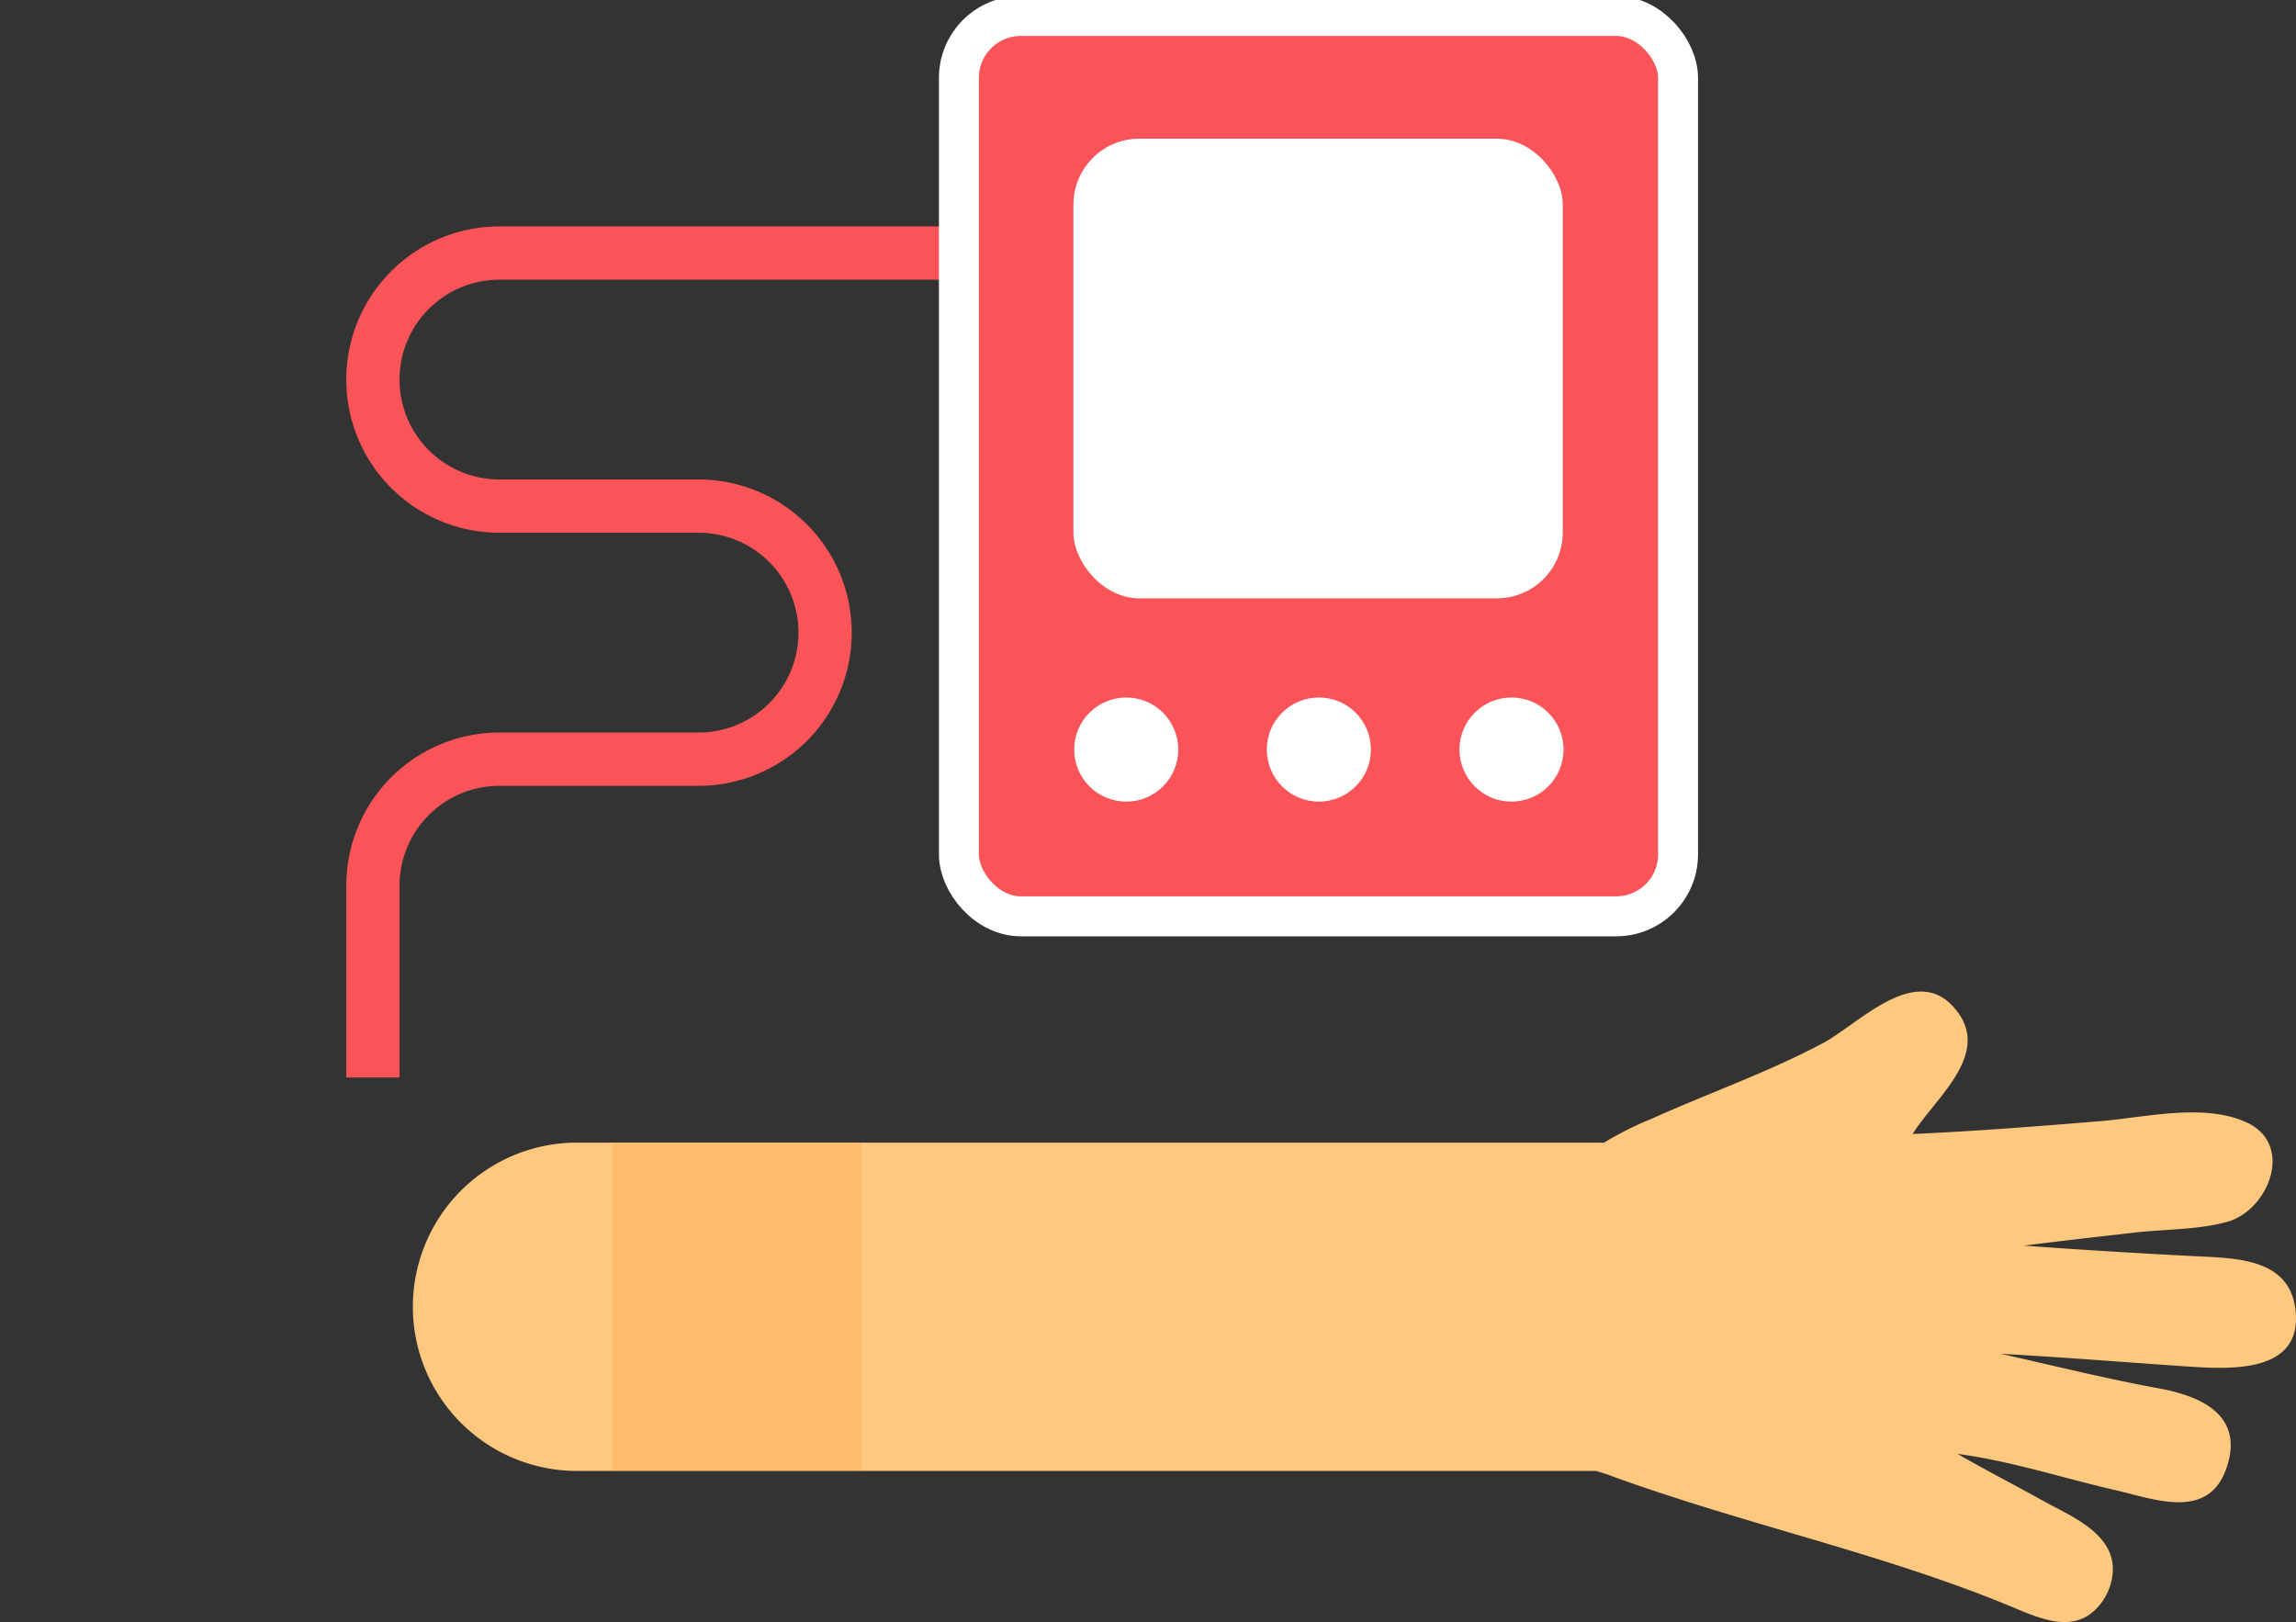 <svg xmlns="http://www.w3.org/2000/svg" width="862" height="608.92" viewBox="0 0 862 608.92">
  <rect x="0" y="0" width="862" height="608.92" fill="#333333" stroke="none"/>
  <defs>
    <style>
      .a {
        fill: none;
        stroke: #fa5458;
        stroke-width: 20px;
      }

      .a, .c {
        stroke-miterlimit: 10;
      }

      .b {
        fill: #ffc87f;
      }

      .c {
        fill: #fa5458;
        stroke: #fff;
        stroke-width: 15px;
      }

      .d {
        fill: #febb6b;
      }

      .e {
        fill: #fff;
      }

      .f {
        fill: #fea065;
        fill-opacity: 0;
      }
    </style>
  </defs>
  <title>Asset 88</title>
  <g>
    <path class="a" d="M140,404.5v-72A47.5,47.5,0,0,1,187.5,285h74.77a47.5,47.5,0,0,0,47.5-47.5h0a47.5,47.5,0,0,0-47.5-47.5H187.5A47.5,47.5,0,0,1,140,142.5h0A47.5,47.5,0,0,1,187.5,95H513"/>
    <path class="b" d="M861.75,491.29c-2.44-18.72-21.88-18.91-36.87-19.67q-32.49-1.62-65-4h0c13.82-1.76,27.66-3.31,41.5-4.89,11.29-1.3,23.68-1,34.65-4,15.74-4.29,25.36-28.93,7.64-37.26-15.91-7.49-38.09-2-54.86-.6-23.54,1.94-47.15,3.81-70.74,4.84h0c8.44-13.68,31.25-30.95,14.87-48.18-14.66-15.44-35.62,7.21-48.55,14.08-20.7,11-43,18.79-64.32,28.39a126.78,126.78,0,0,0-17.93,9h0c-.68,0-1.36-.05-2.06-.05H216.64A61.63,61.63,0,0,0,155,490.57h0a61.64,61.64,0,0,0,61.64,61.64H599.29c1.71.58,3.42,1,4.69,1.51,9,3.35,18.13,6.37,27.27,9.3,41.33,13.25,84.09,23.58,124.22,40.26,8.65,3.61,20.2,9,29,2.84,7.24-5.1,11.2-16.07,7.12-24.26-4.45-8.92-15.93-13.68-24.13-18.22-10.81-6-21.82-11.67-32.53-17.83h0c20.13,2.66,39.46,9.06,59.2,13.59,14.58,3.35,34.72,11.41,41.62-7.86,7.19-20.06-9.17-27.39-25.14-30.31-19.9-3.63-39.7-8.58-59.43-13h0c23.45,1.3,46.85,3.18,70.27,4.78C837.85,514.09,864.9,515.51,861.75,491.29Z"/>
    <rect class="c" x="360.01" y="6" width="269.99" height="338" rx="23.24"/>
    <rect class="d" x="230" y="429.23" width="93.41" height="122.68"/>
    <rect class="e" x="403" y="52.07" width="183.72" height="172.55" rx="24.73"/>
    <circle class="e" cx="422.83" cy="281.39" r="19.54"/>
    <circle class="e" cx="567.47" cy="281.39" r="19.54"/>
    <circle class="e" cx="495.15" cy="281.39" r="19.54"/>
    <rect class="f" y="452.57" width="13" height="76"/>
    <rect class="f" x="102.12" y="562" width="76" height="13"/>
    <rect class="f" x="101.5" y="380.01" width="76" height="13"/>
  </g>
</svg>
